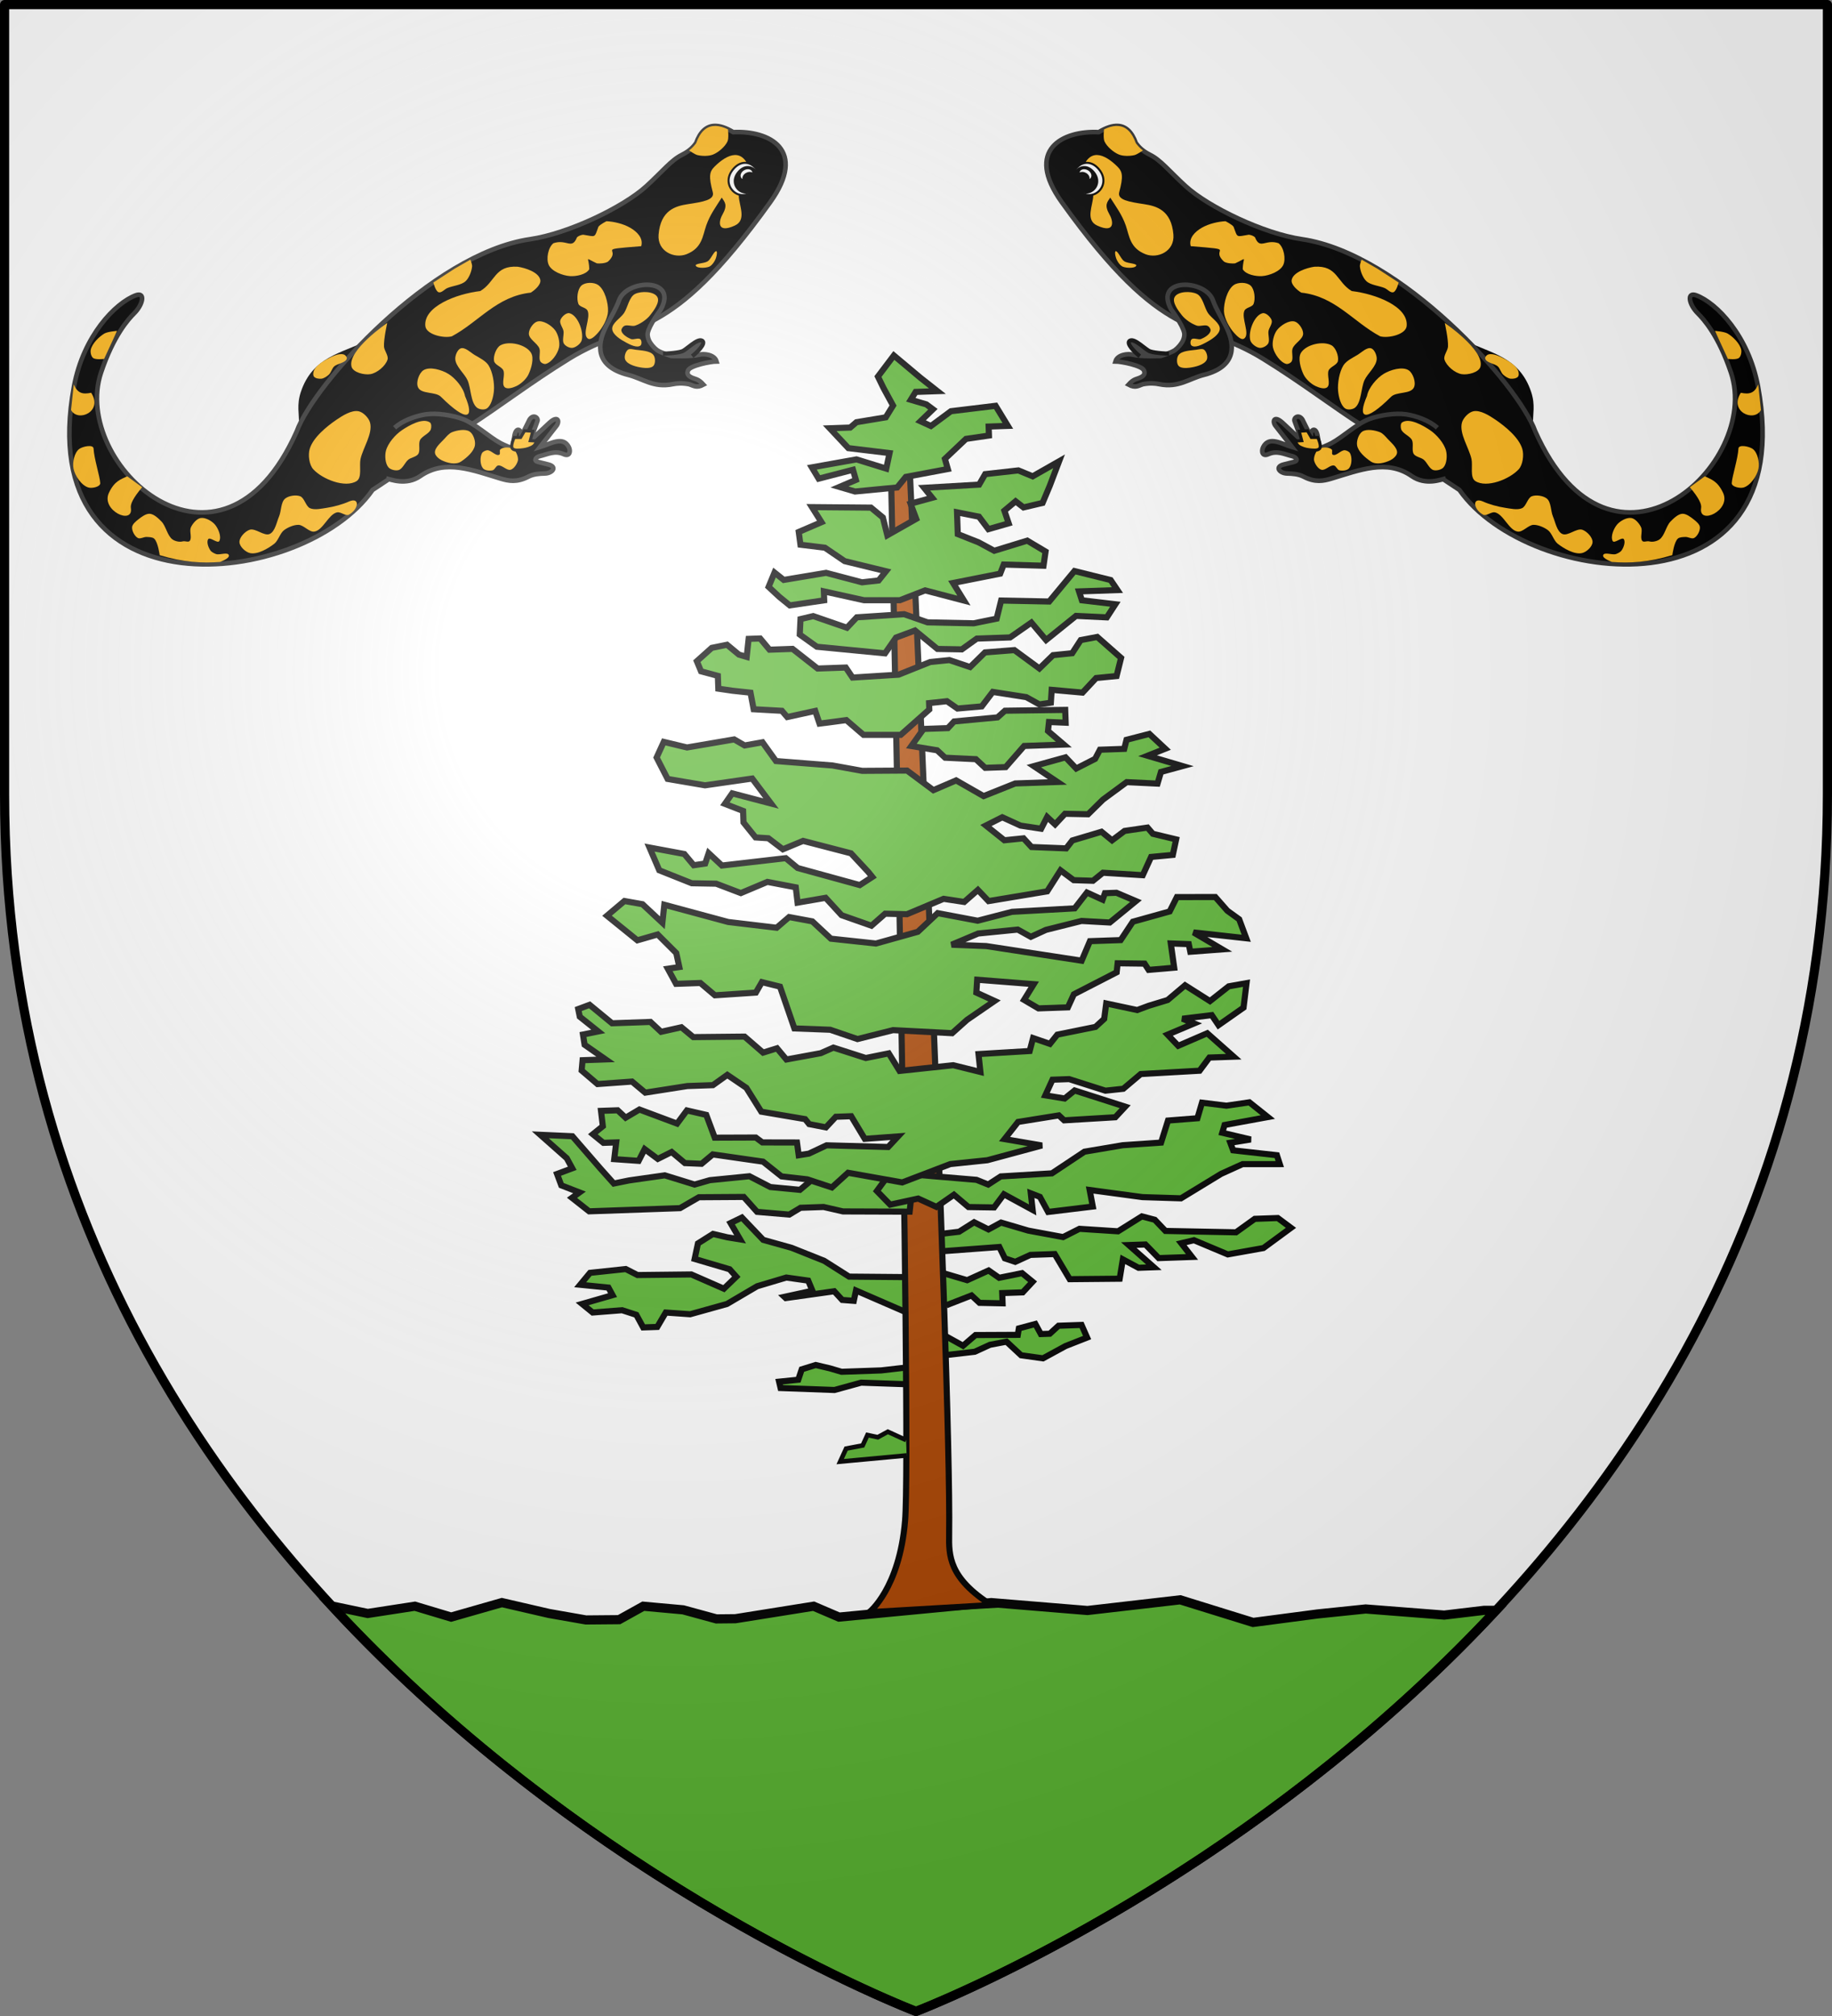 <?xml version="1.0" encoding="UTF-8" standalone="no"?>
<svg
   xmlns:dc="http://purl.org/dc/elements/1.1/"
   xmlns:cc="http://creativecommons.org/ns#"
   xmlns:rdf="http://www.w3.org/1999/02/22-rdf-syntax-ns#"
   xmlns:svg="http://www.w3.org/2000/svg"
   xmlns="http://www.w3.org/2000/svg"
   xmlns:xlink="http://www.w3.org/1999/xlink"
   xmlns:sodipodi="http://sodipodi.sourceforge.net/DTD/sodipodi-0.dtd"
   xmlns:inkscape="http://www.inkscape.org/namespaces/inkscape"
   height="660"
   width="600"
   version="1.0"
   id="svg2"
   sodipodi:version="0.32"
   inkscape:version="0.46"
   sodipodi:docname="Blason_ville_fr_Pinas-A_(65).svg"
   sodipodi:docbase="D:\Mes documents\Renaud-Notre Lapin"
   inkscape:export-filename="/Users/olivier/Desktop/Blason Rouge/Blason_Vide_3D.png"
   inkscape:export-xdpi="144"
   inkscape:export-ydpi="144"
   inkscape:output_extension="org.inkscape.output.svg.inkscape">
  <rect width="100%" height="100%" fill="#808080" stroke="none"/>
  <sodipodi:namedview
     inkscape:window-height="977"
     inkscape:window-width="1280"
     inkscape:pageshadow="2"
     inkscape:pageopacity="0.0"
     guidetolerance="10.0"
     gridtolerance="10.0"
     objecttolerance="10.0"
     borderopacity="1.0"
     bordercolor="#666666"
     pagecolor="#ffffff"
     id="base"
     showgrid="false"
     height="660px"
     inkscape:zoom="1.1863642"
     inkscape:cx="299.99972"
     inkscape:cy="329.99985"
     inkscape:window-x="-4"
     inkscape:window-y="-4"
     inkscape:current-layer="layer4"
     inkscape:object-nodes="true" />
  <desc
     id="desc4">Flag of Canton of Valais (Wallis)</desc>
  <defs
     id="defs6">
    <linearGradient
       id="linearGradient2893">
      <stop
         style="stop-color:white;stop-opacity:0.314;"
         offset="0"
         id="stop2895" />
      <stop
         id="stop2897"
         offset="0.19"
         style="stop-color:white;stop-opacity:0.251;" />
      <stop
         style="stop-color:#6b6b6b;stop-opacity:0.125;"
         offset="0.6"
         id="stop2901" />
      <stop
         style="stop-color:black;stop-opacity:0.125;"
         offset="1"
         id="stop2899" />
    </linearGradient>
    <radialGradient
       inkscape:collect="always"
       xlink:href="#linearGradient2893"
       id="radialGradient3163"
       gradientUnits="userSpaceOnUse"
       gradientTransform="matrix(1.353,0,0,1.349,-77.629,-85.747)"
       cx="221.445"
       cy="226.331"
       fx="221.445"
       fy="226.331"
       r="300" />
    <g
       id="f">
      <rect
         id="rect1964"
         style="fill:#28166f"
         y="-30"
         x="-50"
         height="60"
         width="100" />
      <g
         id="g1966"
         style="fill:#ffffff"
         transform="translate(0,-20)">
        <path
           id="path1968"
           d="M -1.212,27.818 C -1.212,22.175 -2.091,20.471 -4.542,13.98 C -5.709,10.888 -5.024,7.103 -2.858,3.601 C -2.082,2.346 -1.114,1.214 0,0 C 1.114,1.214 2.082,2.346 2.858,3.601 C 5.024,7.103 5.709,10.888 4.542,13.98 C 2.091,20.471 1.212,22.175 1.212,27.818 L -1.212,27.818 z" />
        <path
           id="rwi"
           d="M 2.922,27.672 C 2.922,21.721 5.239,17.829 8.501,16.66 C 9.949,16.141 11.808,16.387 13.519,18.107 C 15.638,20.236 16.255,26.1 10.036,27.228 C 10.694,26.272 10.655,24.147 9.322,23.441 C 8.331,22.916 7.209,23.188 6.646,23.564 C 5.822,24.116 4.917,25.67 4.967,27.672 L 2.922,27.672 z" />
        <path
           id="path1971"
           d="M 1.777,30.183 C 1.79,32.191 2.795,33.518 4.516,34.257 C 4.295,34.955 3.257,36.378 1.831,36.281 C 1.55,37.787 1.282,38.632 0,40 C -1.282,38.632 -1.55,37.787 -1.831,36.281 C -3.257,36.378 -4.295,34.955 -4.516,34.257 C -2.795,33.518 -1.79,32.191 -1.777,30.183 L 1.777,30.183 z" />
        <use
           xlink:href="#rwi"
           height="400"
           width="800"
           y="0"
           x="0"
           id="use1973"
           transform="scale(-1,1)" />
        <rect
           id="rect1975"
           y="27.331"
           x="-7.923"
           height="3.218"
           width="15.846" />
      </g>
    </g>
    <g
       id="s">
      <g
         id="c">
        <path
           id="t"
           d="M 0,0 L 0,1 L 0.5,1 L 0,0 z"
           transform="matrix(0.951,0.309,-0.309,0.951,0,-1)" />
        <use
           xlink:href="#t"
           transform="scale(-1,1)"
           id="use2144"
           x="0"
           y="0"
           width="810"
           height="540" />
      </g>
      <g
         id="a">
        <use
           xlink:href="#c"
           transform="matrix(0.309,0.951,-0.951,0.309,0,0)"
           id="use2147"
           x="0"
           y="0"
           width="810"
           height="540" />
        <use
           xlink:href="#c"
           transform="matrix(-0.809,0.588,-0.588,-0.809,0,0)"
           id="use2149"
           x="0"
           y="0"
           width="810"
           height="540" />
      </g>
      <use
         xlink:href="#a"
         transform="scale(-1,1)"
         id="use2151"
         x="0"
         y="0"
         width="810"
         height="540" />
    </g>
    <g
       id="s-4">
      <g
         id="c-6">
        <path
           transform="matrix(0.951,0.309,-0.309,0.951,0,-1)"
           d="M 0,0 L 0,1 L 0.5,1 L 0,0 z"
           id="t-0" />
        <use
           height="540"
           width="810"
           y="0"
           x="0"
           id="use2144-7"
           transform="scale(-1,1)"
           xlink:href="#t-0" />
      </g>
      <g
         id="a-1">
        <use
           height="540"
           width="810"
           y="0"
           x="0"
           id="use2147-7"
           transform="matrix(0.309,0.951,-0.951,0.309,0,0)"
           xlink:href="#c-6" />
        <use
           height="540"
           width="810"
           y="0"
           x="0"
           id="use2149-7"
           transform="matrix(-0.809,0.588,-0.588,-0.809,0,0)"
           xlink:href="#c-6" />
      </g>
      <use
         height="540"
         width="810"
         y="0"
         x="0"
         id="use2151-7"
         transform="scale(-1,1)"
         xlink:href="#a-1" />
    </g>
    <pattern
       id="pattern4124"
       patternTransform="translate(-328.318,-112.593)"
       height="199.71"
       width="178.168"
       patternUnits="userSpaceOnUse">
      <g
         id="g4119"
         transform="matrix(0.806,0,0,0.77,264.813,86.782)">
        <path
           inkscape:tile-y0="-111.58328"
           inkscape:tile-x0="-325.61408"
           inkscape:tile-h="127.72503"
           inkscape:tile-w="108.61065"
           inkscape:tile-cy="-47.720769"
           inkscape:tile-cx="-271.30875"
           d="M -267.374,-6.853 L -272.223,16.977 L -277.071,-6.853 L -277.071,-26.381 L -277.071,-51.594 L -302.284,-51.594 L -302.284,-37.048 L -311.982,-37.048 L -311.982,-51.594 L -326.528,-51.594 L -326.528,-61.291 L -311.982,-61.291 L -311.982,-75.837 L -302.284,-75.837 L -302.284,-61.291 L -277.071,-61.291 L -277.071,-86.504 L -291.617,-86.504 L -291.617,-96.202 L -277.071,-96.202 L -277.071,-110.748 L -267.374,-110.748 L -267.374,-96.202 L -252.828,-96.202 L -252.828,-86.504 L -267.374,-86.504 L -267.374,-61.291 L -242.161,-61.291 L -242.161,-75.837 L -232.463,-75.837 L -232.463,-61.291 L -217.917,-61.291 L -217.917,-51.594 L -232.463,-51.594 L -232.463,-37.048 L -242.161,-37.048 L -242.161,-51.594 L -267.374,-51.594 L -267.374,-26.381 L -267.374,-6.853 z"
           id="path4262"
           sodipodi:nodetypes="cccccccccccccccccccccccccccccccccccccccc"
           style="fill:#fcef3c;fill-opacity:1;stroke:#000000;stroke-width:3.807;stroke-miterlimit:4;stroke-dasharray:none;stroke-opacity:1;display:inline" />
        <use
           id="use2607"
           xlink:href="#path4262"
           inkscape:tiled-clone-of="#path4262"
           y="0"
           x="0"
           width="601.465"
           height="658.974" />
        <use
           id="use2613"
           transform="translate(108.611,127.725)"
           xlink:href="#path4262"
           inkscape:tiled-clone-of="#path4262"
           y="0"
           x="0"
           width="601.465"
           height="658.974" />
      </g>
    </pattern>
    <g
       id="s-9">
      <g
         id="c-3">
        <path
           id="t-4"
           d="M 0,0 L 0,1 L 0.5,1 L 0,0 z"
           transform="matrix(0.951,0.309,-0.309,0.951,0,-1)" />
        <use
           xlink:href="#t-4"
           transform="scale(-1,1)"
           id="use2144-4"
           x="0"
           y="0"
           width="810"
           height="540" />
      </g>
      <g
         id="a-6">
        <use
           xlink:href="#c-3"
           transform="matrix(0.309,0.951,-0.951,0.309,0,0)"
           id="use2147-0"
           x="0"
           y="0"
           width="810"
           height="540" />
        <use
           xlink:href="#c-3"
           transform="matrix(-0.809,0.588,-0.588,-0.809,0,0)"
           id="use2149-6"
           x="0"
           y="0"
           width="810"
           height="540" />
      </g>
      <use
         xlink:href="#a-6"
         transform="scale(-1,1)"
         id="use2151-6"
         x="0"
         y="0"
         width="810"
         height="540" />
    </g>
    <g
       id="f-0">
      <rect
         width="100"
         height="60"
         x="-50"
         y="-30"
         style="fill:#28166f"
         id="rect1964-9" />
      <g
         transform="translate(0,-20)"
         style="fill:#ffffff"
         id="g1966-0">
        <path
           d="M -1.212,27.818 C -1.212,22.175 -2.091,20.471 -4.542,13.98 C -5.709,10.888 -5.024,7.103 -2.858,3.601 C -2.082,2.346 -1.114,1.214 0,0 C 1.114,1.214 2.082,2.346 2.858,3.601 C 5.024,7.103 5.709,10.888 4.542,13.98 C 2.091,20.471 1.212,22.175 1.212,27.818 L -1.212,27.818 z"
           id="path1968-0" />
        <path
           d="M 2.922,27.672 C 2.922,21.721 5.239,17.829 8.501,16.66 C 9.949,16.141 11.808,16.387 13.519,18.107 C 15.638,20.236 16.255,26.1 10.036,27.228 C 10.694,26.272 10.655,24.147 9.322,23.441 C 8.331,22.916 7.209,23.188 6.646,23.564 C 5.822,24.116 4.917,25.67 4.967,27.672 L 2.922,27.672 z"
           id="rwi-6" />
        <path
           d="M 1.777,30.183 C 1.79,32.191 2.795,33.518 4.516,34.257 C 4.295,34.955 3.257,36.378 1.831,36.281 C 1.55,37.787 1.282,38.632 0,40 C -1.282,38.632 -1.55,37.787 -1.831,36.281 C -3.257,36.378 -4.295,34.955 -4.516,34.257 C -2.795,33.518 -1.79,32.191 -1.777,30.183 L 1.777,30.183 z"
           id="path1971-1" />
        <use
           transform="scale(-1,1)"
           id="use1973-3"
           x="0"
           y="0"
           width="800"
           height="400"
           xlink:href="#rwi-6" />
        <rect
           width="15.846"
           height="3.218"
           x="-7.923"
           y="27.331"
           id="rect1975-8" />
      </g>
    </g>
    <g
       id="s-4-8">
      <g
         id="c-6-6">
        <path
           id="t-0-0"
           d="M 0,0 L 0,1 L 0.5,1 L 0,0 z"
           transform="matrix(0.951,0.309,-0.309,0.951,0,-1)" />
        <use
           xlink:href="#t-0-0"
           transform="scale(-1,1)"
           id="use2144-7-2"
           x="0"
           y="0"
           width="810"
           height="540" />
      </g>
      <g
         id="a-1-4">
        <use
           xlink:href="#c-6-6"
           transform="matrix(0.309,0.951,-0.951,0.309,0,0)"
           id="use2147-7-8"
           x="0"
           y="0"
           width="810"
           height="540" />
        <use
           xlink:href="#c-6-6"
           transform="matrix(-0.809,0.588,-0.588,-0.809,0,0)"
           id="use2149-7-6"
           x="0"
           y="0"
           width="810"
           height="540" />
      </g>
      <use
         xlink:href="#a-1-4"
         transform="scale(-1,1)"
         id="use2151-7-5"
         x="0"
         y="0"
         width="810"
         height="540" />
    </g>
  </defs>
  <g
     inkscape:groupmode="layer"
     id="layer3"
     inkscape:label="Fond écu"
     style="display:inline"
     transform="translate(0,1.0141142e-6)">
    <g
       id="g3714"
       transform="translate(212.95,-619.159)" />
    <g
       id="layer9"
       inkscape:label="Fond d'écu"
       transform="translate(212.95,-619.159)">
      <g
         transform="matrix(2,0,0,2,-732.892,-1853.188)"
         inkscape:label="Meubles"
         id="g2807" />
      <g
         transform="matrix(2,0,0,2,1696.976,-413.55)"
         inkscape:label="Meubles"
         id="g4626" />
      <g
         id="g5271"
         inkscape:label="Meubles"
         transform="matrix(2,0,0,2,-732.892,-453.188)" />
      <g
         id="g5273"
         inkscape:label="Reflet final"
         transform="matrix(2,0,0,2,-732.892,-453.188)" />
      <g
         id="g5275"
         inkscape:label="Contour final"
         transform="matrix(2,0,0,2,-732.892,-453.188)" />
    </g>
    <g
       id="layer6"
       inkscape:label="Reflet final"
       transform="translate(212.95,-619.159)" />
    <g
       id="layer5"
       inkscape:label="Contour final"
       transform="translate(212.95,-619.159)" />
    <path
       sodipodi:nodetypes="csccsc"
       d="M 300,658.5 C 300,658.5 598.5,545.145 598.5,260 L 598.5,1.5 L 1.5,1.5 L 1.5,260 C 1.5,545.145 300,658.5 300,658.5 z"
       style="fill:#ffffff;fill-opacity:1;fill-rule:evenodd;stroke:none;stroke-width:3;stroke-linecap:round;stroke-linejoin:round;stroke-opacity:1"
       id="path3249" />
    <g
       transform="translate(212.95,-1319.159)"
       id="g3403" />
    <g
       transform="translate(212.95,-1319.159)"
       inkscape:label="Fond d'écu"
       id="g3405">
      <g
         id="g3407"
         inkscape:label="Meubles"
         transform="matrix(2,0,0,2,-732.892,-1853.188)" />
      <g
         id="g3409"
         inkscape:label="Meubles"
         transform="matrix(2,0,0,2,1696.976,-413.55)" />
      <g
         transform="matrix(2,0,0,2,-732.892,-453.188)"
         inkscape:label="Meubles"
         id="g3411" />
      <g
         transform="matrix(2,0,0,2,-732.892,-453.188)"
         inkscape:label="Reflet final"
         id="g3413" />
      <g
         transform="matrix(2,0,0,2,-732.892,-453.188)"
         inkscape:label="Contour final"
         id="g3415" />
    </g>
    <g
       transform="translate(212.95,-1319.159)"
       inkscape:label="Reflet final"
       id="g3417" />
    <g
       transform="translate(212.95,-1319.159)"
       inkscape:label="Contour final"
       id="g3419" />
    <g
       id="g3445"
       inkscape:label="Meubles"
       transform="translate(0,-700)">
      <g
         transform="translate(-247.382,200.898)"
         id="g3447" />
      <g
         transform="translate(-247.382,200.898)"
         inkscape:label="Fond d'écu"
         id="g3449">
        <g
           id="g3451"
           inkscape:label="Meubles"
           transform="matrix(2,0,0,2,-732.892,-1853.188)" />
        <g
           id="g3453"
           inkscape:label="Meubles"
           transform="matrix(2,0,0,2,1696.976,-413.55)" />
        <g
           transform="matrix(2,0,0,2,-732.892,-453.188)"
           inkscape:label="Meubles"
           id="g3455" />
        <g
           transform="matrix(2,0,0,2,-732.892,-453.188)"
           inkscape:label="Reflet final"
           id="g3457" />
        <g
           transform="matrix(2,0,0,2,-732.892,-453.188)"
           inkscape:label="Contour final"
           id="g3459" />
      </g>
      <g
         transform="translate(-247.382,200.898)"
         inkscape:label="Reflet final"
         id="g3461" />
      <g
         transform="translate(-247.382,200.898)"
         inkscape:label="Contour final"
         id="g3463" />
      <g
         transform="translate(890.629,188.607)"
         inkscape:label="Meubles"
         id="g3465" />
      <g
         transform="translate(2105.563,908.426)"
         inkscape:label="Meubles"
         id="g3467" />
      <g
         id="g3469"
         inkscape:label="Meubles"
         transform="translate(1520.792,892.423)" />
      <g
         id="g3471"
         inkscape:label="Calque 1"
         transform="translate(895.317,580.155)" />
      <g
         transform="translate(590.318,631.997)"
         id="g3473"
         inkscape:label="Calque 1">
        <g
           transform="matrix(0.501,0,0,0.501,19.979,-42.364)"
           inkscape:label="Calque 1"
           id="g3475" />
      </g>
    </g>
    <path
       style="opacity:1;fill:#5ab532;fill-opacity:1;stroke:#000000;stroke-width:3;stroke-linecap:butt;stroke-linejoin:miter;stroke-miterlimit:4;stroke-dasharray:none;stroke-opacity:1"
       d="M 386.531,523.75 L 356.156,527.25 L 324.656,524.656 L 274.781,529.406 L 266.469,525.844 L 240.844,529.938 L 234.625,530 L 223.75,527.031 L 210.688,525.844 L 202.75,530.25 L 191.906,530.344 L 179.812,528.219 L 164.375,524.656 L 147.75,529.406 L 135.875,525.844 L 120.438,528.219 L 108.656,525.75 C 194.263,618.356 300,658.5 300,658.5 C 300,658.5 404.634,618.769 490,527.188 L 486.125,527.188 L 473,528.75 L 447.281,526.75 L 431.531,528.375 L 410.406,531.156 L 386.531,523.75 z"
       transform="translate(0,-1.0141142e-6)"
       id="path8050" />
  </g>
  <g
     inkscape:groupmode="layer"
     id="layer4"
     inkscape:label="Meubles"
     transform="translate(0,1.0141142e-6)">
    <g
       transform="translate(-247.382,200.898)"
       id="g3714-4" />
    <g
       transform="translate(-247.382,200.898)"
       inkscape:label="Fond d'écu"
       id="layer9-9">
      <g
         id="g2807-6"
         inkscape:label="Meubles"
         transform="matrix(2,0,0,2,-732.892,-1853.188)" />
      <g
         id="g4626-3"
         inkscape:label="Meubles"
         transform="matrix(2,0,0,2,1696.976,-413.55)" />
      <g
         transform="matrix(2,0,0,2,-732.892,-453.188)"
         inkscape:label="Meubles"
         id="g5271-7" />
      <g
         transform="matrix(2,0,0,2,-732.892,-453.188)"
         inkscape:label="Reflet final"
         id="g5273-8" />
      <g
         transform="matrix(2,0,0,2,-732.892,-453.188)"
         inkscape:label="Contour final"
         id="g5275-8" />
    </g>
    <g
       transform="translate(-247.382,200.898)"
       inkscape:label="Reflet final"
       id="layer6-2" />
    <g
       transform="translate(-247.382,200.898)"
       inkscape:label="Contour final"
       id="layer5-9" />
    <g
       transform="translate(890.629,188.607)"
       inkscape:label="Meubles"
       id="g26149" />
    <g
       transform="translate(2105.563,908.426)"
       inkscape:label="Meubles"
       id="g26153" />
    <g
       id="g26155"
       inkscape:label="Meubles"
       transform="translate(1520.792,892.423)" />
    <g
       id="g4945"
       inkscape:label="Calque 1"
       transform="translate(895.317,580.155)" />
    <g
       transform="translate(590.318,631.997)"
       id="layer1-9"
       inkscape:label="Calque 1">
      <g
         transform="matrix(0.501,0,0,0.501,19.979,-42.364)"
         inkscape:label="Calque 1"
         id="g5327" />
    </g>
    <g
       style="display:inline"
       id="g8029"
       transform="matrix(0.999,-3.4899497e-2,3.4899497e-2,0.999,-12.837,10.649)">
      <path
         sodipodi:nodetypes="ccccccccccccccccccccccccccccccccccccccccccc"
         transform="translate(0,-1.0141142e-6)"
         id="path8003"
         d="M 295.947,418.205 L 276.637,417.366 L 268.661,411.909 L 258.166,407.291 L 248.931,404.353 L 242.215,396.797 L 238.437,398.476 L 241.375,403.933 L 237.177,403.093 L 232.56,401.834 L 227.522,404.772 L 226.263,409.81 L 237.597,413.588 L 239.696,416.107 L 235.498,419.885 L 225.004,414.847 L 207.373,414.427 L 203.595,412.328 L 191.841,413.168 L 188.482,416.946 L 197.718,418.205 L 198.977,420.724 L 188.902,423.243 L 192.261,426.181 L 201.916,425.762 L 206.533,427.441 L 208.632,431.638 L 213.25,431.638 L 216.188,427.021 L 224.164,427.86 L 236.338,424.922 L 246.412,419.465 L 256.067,416.946 L 263.204,418.205 L 264.463,421.564 L 255.228,423.243 L 255.648,423.663 L 271.599,421.983 L 274.118,424.922 L 277.896,425.342 L 278.736,421.983 L 296.367,430.379 L 295.947,418.205 z"
         style="opacity:1;fill:#5ab532;fill-opacity:1;stroke:#000000;stroke-width:2;stroke-linecap:butt;stroke-linejoin:miter;stroke-miterlimit:4;stroke-dasharray:none;stroke-opacity:1" />
      <path
         id="path7999"
         d="M 297.428,453.467 L 279.377,452.208 L 270.562,454.307 L 252.931,453.047 L 252.511,450.948 L 258.808,450.529 L 260.067,447.17 L 264.685,445.911 L 269.303,447.17 L 273.081,448.43 L 286.094,448.43 L 296.589,447.59"
         style="opacity:1;fill:#5ab532;fill-opacity:1;stroke:#000000;stroke-width:2;stroke-linecap:butt;stroke-linejoin:miter;stroke-miterlimit:4;stroke-dasharray:none;stroke-opacity:1" />
      <path
         transform="translate(0,-1.0141142e-6)"
         id="path7997"
         d="M 306.441,444.232 L 316.936,443.392 L 321.973,441.293 L 327.431,440.454 L 332.048,445.072 L 339.184,446.331 L 346.741,442.553 L 353.877,440.034 L 352.198,435.836 L 344.642,435.836 L 341.703,438.355 L 338.765,438.355 L 337.086,434.997 L 331.628,436.256 L 331.209,438.355 L 317.356,437.935 L 313.158,441.293 L 306.861,437.515"
         style="opacity:1;fill:#5ab532;fill-opacity:1;stroke:#000000;stroke-width:2;stroke-linecap:butt;stroke-linejoin:miter;stroke-miterlimit:4;stroke-dasharray:none;stroke-opacity:1" />
      <path
         transform="translate(0,-1.0141142e-6)"
         id="path8001"
         d="M 308.121,427.86 L 316.516,424.922 L 319.035,427.441 L 326.591,427.86 L 326.591,424.502 L 333.308,424.502 L 336.666,421.144 L 333.308,418.205 L 325.751,419.465 L 322.393,416.946 L 315.257,419.885 L 307.701,417.366"
         style="opacity:1;fill:#5ab532;fill-opacity:1;stroke:#000000;stroke-width:2;stroke-linecap:butt;stroke-linejoin:miter;stroke-miterlimit:4;stroke-dasharray:none;stroke-opacity:1" />
      <path
         transform="translate(0,-1.0141142e-6)"
         id="path8005"
         d="M 308.121,404.353 L 313.158,403.933 L 318.195,400.994 L 322.813,403.513 L 327.011,401.414 L 335.826,404.353 L 347.16,406.871 L 352.618,404.353 L 365.211,405.612 L 373.187,400.994 L 377.385,402.254 L 380.743,406.032 L 403.831,407.291 L 410.128,403.093 L 417.684,403.093 L 421.882,406.452 L 412.646,412.748 L 400.893,414.427 L 389.978,409.39 L 385.78,410.23 L 389.139,414.847 L 378.224,414.847 L 374.026,410.23 L 368.569,410.23 L 376.545,417.786 L 371.508,417.786 L 366.47,414.847 L 365.211,421.144 L 348.839,420.724 L 344.222,412.328 L 336.246,412.328 L 331.209,414.427 L 327.85,413.168 L 326.171,409.39 L 304.762,410.23"
         style="opacity:1;fill:#5ab532;fill-opacity:1;stroke:#000000;stroke-width:2;stroke-linecap:butt;stroke-linejoin:miter;stroke-miterlimit:4;stroke-dasharray:none;stroke-opacity:1" />
      <path
         sodipodi:nodetypes="csccscc"
         transform="translate(0,-1.0141142e-6)"
         id="path7223"
         d="M 279.41,527.431 C 279.41,527.431 289.521,520.101 292.169,497.964 C 295.266,472.071 299.725,141.988 299.725,141.988 L 305.602,141.988 C 305.602,141.988 309.077,450.181 306.441,503.002 C 306.106,509.725 305.822,517.144 319.491,526.486 L 279.41,527.431 z"
         style="opacity:1;fill:#aa4400;fill-opacity:1;stroke:#000000;stroke-width:2;stroke-linecap:butt;stroke-linejoin:miter;stroke-miterlimit:4;stroke-dasharray:none;stroke-opacity:1" />
      <path
         transform="translate(0,-1.0141142e-6)"
         id="path7225"
         d="M 293.428,476.555 L 271.599,477.815 L 273.698,473.617 L 279.156,472.777 L 280.835,469.419 L 284.193,470.259 L 287.551,468.579 L 293.428,471.518"
         style="opacity:1;fill:#5ab532;fill-opacity:1;stroke:#000000;stroke-width:1.5;stroke-linecap:butt;stroke-linejoin:miter;stroke-miterlimit:4;stroke-dasharray:none;stroke-opacity:1" />
      <path
         transform="translate(0,-1.0141142e-6)"
         id="path8011"
         d="M 177.148,367.412 L 185.544,375.388 L 187.223,378.746 L 182.186,380.425 L 183.445,384.203 L 189.322,386.722 L 186.803,388.401 L 192.261,393.018 L 222.065,393.018 L 228.362,389.66 L 243.054,390.08 L 247.252,395.117 L 257.747,396.377 L 261.525,394.278 L 269.081,394.278 L 275.377,395.957 L 297.206,396.797 L 298.885,385.043 L 269.081,382.524 L 261.525,388.401 L 251.87,387.142 L 245.153,383.363 L 232.14,384.203 L 227.102,385.462 L 217.447,382.104 L 205.694,383.363 L 200.656,384.203 L 196.458,379.166 L 187.643,368.251 L 177.148,367.412 z"
         style="opacity:1;fill:#5ab532;fill-opacity:1;stroke:#000000;stroke-width:2;stroke-linecap:butt;stroke-linejoin:miter;stroke-miterlimit:4;stroke-dasharray:none;stroke-opacity:1" />
      <path
         transform="translate(0,-1.0141142e-6)"
         id="path8007"
         d="M 291.329,383.783 L 286.712,389.66 L 290.909,394.278 L 300.145,392.599 L 306.022,395.537 L 311.899,391.759 L 316.516,395.957 L 324.912,396.377 L 328.27,392.179 L 337.505,397.636 L 337.086,392.179 L 340.024,393.438 L 342.543,398.476 L 357.235,397.216 L 356.396,391.759 L 373.607,394.698 L 386.2,395.537 L 399.633,387.981 L 406.769,385.043 L 418.943,385.462 L 418.104,382.524 L 403.831,380.425 L 402.991,377.906 L 409.708,377.067 L 400.473,374.548 L 401.312,372.029 L 415.585,369.93 L 409.708,364.893 L 402.152,365.733 L 394.176,364.473 L 392.497,369.511 L 382.842,369.93 L 380.323,377.067 L 367.73,377.487 L 355.136,379.166 L 344.222,385.882 L 327.431,386.302 L 323.233,388.821 L 319.455,387.142 L 291.329,383.783 z"
         style="opacity:1;fill:#5ab532;fill-opacity:1;stroke:#000000;stroke-width:2;stroke-linecap:butt;stroke-linejoin:miter;stroke-miterlimit:4;stroke-dasharray:none;stroke-opacity:1" />
      <path
         transform="translate(0,-1.0141142e-6)"
         id="path8009"
         d="M 341.283,376.647 L 329.11,374.128 L 333.727,368.671 L 347.16,366.992 L 348.839,368.671 L 365.631,368.251 L 368.989,364.893 L 352.618,359.016 L 349.259,361.535 L 342.963,360.275 L 345.481,355.238 L 350.938,355.238 L 362.692,359.436 L 368.569,359.016 L 374.446,354.398 L 393.756,353.979 L 397.114,349.781 L 405.09,349.781 L 396.695,341.805 L 387.04,345.583 L 383.681,341.805 L 392.497,338.447 L 388.719,336.768 L 398.374,335.928 L 400.473,339.286 L 408.868,333.829 L 410.128,325.853 L 404.251,326.693 L 397.954,331.31 L 389.978,325.853 L 384.101,330.471 L 377.804,332.15 L 374.026,333.409 L 363.952,330.891 L 363.112,335.928 L 360.174,338.447 L 347.58,340.546 L 345.061,343.484 L 339.604,341.385 L 338.345,345.583 L 321.554,346.003 L 321.973,351.88 L 313.158,349.361 L 295.527,350.62 L 292.169,344.743 L 284.613,346.003 L 274.118,342.225 L 269.92,343.904 L 258.586,345.583 L 255.648,341.805 L 251.03,343.064 L 245.153,337.607 L 228.362,337.187 L 224.584,333.829 L 217.867,335.088 L 214.509,331.73 L 201.916,331.73 L 194.779,325.433 L 191.001,326.693 L 191.421,329.212 L 197.298,334.249 L 192.261,335.088 L 192.68,338.447 L 199.397,343.484 L 191.841,343.484 L 191.421,346.842 L 196.458,351.46 L 207.792,351.04 L 211.99,354.818 L 225.843,353.139 L 234.239,353.139 L 239.062,349.938 L 245.153,354.398 L 249.771,362.374 L 264.043,365.313 L 265.303,366.992 L 270.76,368.251 L 274.118,364.893 L 279.156,364.893 L 283.353,372.449 L 294.268,372.029 L 290.909,375.388 L 270.76,374.128 L 264.883,376.647 L 261.525,377.067 L 261.105,372.869 L 249.771,372.449 L 247.672,370.77 L 234.239,370.35 L 231.72,362.794 L 225.423,361.115 L 222.065,365.313 L 209.891,360.275 L 205.274,362.794 L 202.755,360.275 L 197.298,360.275 L 197.718,365.313 L 194.359,367.832 L 197.718,370.77 L 201.916,370.77 L 201.076,376.227 L 209.052,377.067 L 211.151,373.289 L 215.349,376.647 L 219.966,374.548 L 224.164,378.326 L 229.621,378.746 L 233.399,375.807 L 249.771,378.746 L 255.648,383.783 L 264.043,385.043 L 272.019,387.981 L 277.476,383.363 L 295.107,387.142 L 311.059,381.684 L 323.233,380.845 L 341.283,376.647 z"
         style="opacity:1;fill:#5ab532;fill-opacity:1;stroke:#000000;stroke-width:2;stroke-linecap:butt;stroke-linejoin:miter;stroke-miterlimit:4;stroke-dasharray:none;stroke-opacity:1" />
      <path
         transform="translate(0,-1.0141142e-6)"
         id="path8013"
         d="M 293.848,337.187 L 313.158,338.866 L 318.195,334.669 L 327.431,328.792 L 321.554,325.853 L 321.973,321.655 L 340.444,323.754 L 337.086,328.792 L 341.703,331.73 L 351.358,331.73 L 353.457,327.532 L 367.73,320.816 L 368.149,317.877 L 376.965,318.297 L 378.224,320.396 L 386.62,319.976 L 385.78,312 L 391.657,312.42 L 392.077,314.939 L 402.572,314.519 L 393.336,308.642 L 410.548,311.161 L 408.449,304.864 L 404.671,301.926 L 400.893,297.308 L 388.299,296.888 L 385.78,301.506 L 373.607,304.444 L 369.409,310.321 L 359.334,310.321 L 356.396,316.618 L 325.332,310.741 L 313.998,309.901 L 322.813,306.543 L 335.826,305.704 L 340.024,308.222 L 345.061,306.123 L 356.815,303.605 L 366.051,304.444 L 374.866,297.728 L 368.569,294.789 L 364.791,294.789 L 363.952,296.888 L 358.914,294.37 L 354.716,299.407 L 334.147,299.827 L 322.813,302.345 L 309.8,299.407 L 303.083,305.284 L 289.23,308.642 L 274.538,306.543 L 268.661,300.666 L 261.105,298.987 L 256.907,302.345 L 241.094,299.906 L 220.386,293.53 L 219.546,299.407 L 213.25,293.11 L 207.373,291.851 L 201.496,296.468 L 211.151,304.864 L 217.867,303.185 L 223.744,309.482 L 224.584,314.099 L 220.806,314.519 L 223.324,319.556 L 231.3,319.556 L 235.918,323.754 L 249.351,323.335 L 251.45,319.976 L 257.327,321.655 L 261.562,335.5 L 273.279,336.348 L 282.094,339.706 L 293.848,337.187 z"
         style="opacity:1;fill:#5ab532;fill-opacity:1;stroke:#000000;stroke-width:2;stroke-linecap:butt;stroke-linejoin:miter;stroke-miterlimit:4;stroke-dasharray:none;stroke-opacity:1" />
      <path
         transform="translate(0,-1.0141142e-6)"
         id="path8015"
         d="M 216.188,274.64 L 227.522,277.158 L 230.461,280.936 L 234.239,280.517 L 235.498,277.158 L 239.696,281.356 L 260.685,279.677 L 264.463,283.035 L 284.613,289.332 L 288.811,286.813 L 287.551,285.134 L 282.094,278.838 L 266.562,274.22 L 259.846,276.739 L 255.228,272.961 L 251.03,272.541 L 247.252,267.503 L 247.252,263.725 L 241.375,261.207 L 243.894,257.848 L 256.487,261.626 L 250.61,253.231 L 235.078,254.91 L 222.905,252.391 L 219.546,245.255 L 222.065,240.218 L 229.621,242.316 L 245.153,240.218 L 248.511,242.316 L 254.388,241.477 L 258.586,247.774 L 277.057,249.873 L 286.712,251.971 L 301.404,252.391 L 309.8,259.108 L 317.356,256.169 L 326.171,261.626 L 336.666,257.848 L 350.519,257.848 L 342.963,252.391 L 353.457,249.873 L 356.815,253.651 L 363.112,250.712 L 364.791,247.774 L 372.767,247.774 L 373.607,244.835 L 381.163,243.156 L 386.2,248.193 L 380.323,250.292 L 391.657,254.07 L 384.521,255.75 L 383.262,259.528 L 373.187,258.688 L 365.211,264.145 L 360.174,268.763 L 352.618,268.343 L 349.259,271.701 L 346.741,269.183 L 344.642,272.961 L 337.925,271.701 L 332.048,268.763 L 326.591,271.281 L 332.468,276.319 L 338.765,275.899 L 341.283,278.838 L 352.618,279.677 L 354.716,277.158 L 364.371,274.64 L 367.73,277.578 L 371.928,274.64 L 379.484,273.8 L 381.163,275.899 L 388.719,277.998 L 387.459,283.035 L 380.323,283.455 L 377.385,289.332 L 364.371,288.073 L 361.013,290.591 L 354.716,290.172 L 350.519,286.813 L 345.901,293.53 L 326.591,296.049 L 323.233,292.271 L 318.615,296.049 L 311.899,294.789 L 299.725,299.407 L 292.589,298.987 L 287.971,302.765 L 278.316,298.987 L 273.279,293.11 L 264.043,294.37 L 263.624,289.332 L 254.388,287.233 L 245.573,290.591 L 237.597,287.233 L 229.621,286.813 L 219.127,282.196 L 216.188,274.64 z"
         style="opacity:1;fill:#5ab532;fill-opacity:1;stroke:#000000;stroke-width:2;stroke-linecap:butt;stroke-linejoin:miter;stroke-miterlimit:4;stroke-dasharray:none;stroke-opacity:1" />
      <path
         transform="translate(0,-1.0141142e-6)"
         id="path8019"
         d="M 354.716,152.903 L 345.901,157.52 L 341.283,155.421 L 330.369,156.261 L 328.27,159.619 L 310.219,160.039 L 312.738,163.397 L 305.602,165.076 L 307.281,170.114 L 297.626,175.151 L 296.367,169.274 L 292.589,165.916 L 273.279,165.076 L 276.217,170.114 L 268.661,173.052 L 269.081,177.25 L 277.057,178.509 L 283.353,183.127 L 296.786,186.905 L 294.268,189.844 L 288.811,190.263 L 277.156,186.75 L 263.204,188.584 L 260.265,186.066 L 258.166,190.683 L 261.525,194.041 L 264.883,196.98 L 276.217,195.721 L 276.217,192.782 L 289.23,196.14 L 300.984,196.56 L 309.38,193.622 L 321.973,197.4 L 318.615,191.523 L 334.147,189.004 L 335.406,186.066 L 348.42,186.905 L 349.259,182.288 L 343.382,178.509 L 332.468,181.448 L 327.431,178.509 L 320.714,175.571 L 320.714,168.435 L 327.85,170.114 L 330.789,174.312 L 337.505,172.633 L 336.246,168.435 L 340.024,165.496 L 342.543,167.595 L 348.839,166.336 L 351.358,160.879 L 354.716,152.903 z"
         style="opacity:1;fill:#5ab532;fill-opacity:1;stroke:#000000;stroke-width:2;stroke-linecap:butt;stroke-linejoin:miter;stroke-miterlimit:4;stroke-dasharray:none;stroke-opacity:1" />
      <path
         transform="translate(0,-1.0141142e-6)"
         id="path8017"
         d="M 301.824,116.382 L 296.367,123.098 L 298.046,126.876 L 300.984,132.753 L 298.466,136.531 L 288.811,137.791 L 286.712,139.47 L 279.995,139.47 L 282.934,142.828 L 285.872,146.186 L 299.305,148.285 L 298.046,153.323 L 288.391,149.964 L 273.698,152.063 L 275.797,155.841 L 287.131,153.323 L 287.971,156.681 L 282.514,158.78 L 287.551,160.459 L 301.404,159.619 L 304.342,156.261 L 318.195,154.162 L 317.356,150.804 L 324.492,144.507 L 332.048,143.668 L 332.048,140.729 L 338.345,140.729 L 334.567,134.013 L 319.874,135.272 L 313.158,139.889 L 309.8,138.21 L 313.998,134.432 L 311.899,132.753 L 306.861,131.074 L 308.54,128.555 L 315.677,128.555 L 310.219,123.938 L 301.824,116.382 z"
         style="opacity:1;fill:#5ab532;fill-opacity:1;stroke:#000000;stroke-width:2;stroke-linecap:butt;stroke-linejoin:miter;stroke-miterlimit:4;stroke-dasharray:none;stroke-opacity:1" />
      <path
         transform="translate(0,-1.0141142e-6)"
         id="path8021"
         d="M 273.279,210.833 L 267.821,206.635 L 268.241,201.598 L 272.439,200.758 L 283.353,204.956 L 286.688,201.656 L 302.244,201.178 L 309.8,204.116 L 324.912,204.956 L 332.468,203.696 L 334.147,197.819 L 349.875,198.688 L 358.494,189.004 L 370.248,192.362 L 372.347,195.721 L 359.754,195.721 L 360.593,198.659 L 371.508,200.338 L 368.569,204.536 L 358.494,203.696 L 348.42,211.253 L 343.802,205.376 L 336.666,209.993 L 325.751,209.993 L 320.714,213.351 L 312.738,212.932 L 305.602,206.635 L 299.305,208.734 L 295.527,213.771 L 273.279,210.833 z"
         style="opacity:1;fill:#5ab532;fill-opacity:1;stroke:#000000;stroke-width:2;stroke-linecap:butt;stroke-linejoin:miter;stroke-miterlimit:4;stroke-dasharray:none;stroke-opacity:1" />
      <path
         transform="translate(0,-1.0141142e-6)"
         id="path8023"
         d="M 299.725,220.908 L 284.613,221.327 L 282.514,217.969 L 273.279,217.969 L 265.303,211.253 L 257.747,211.253 L 254.808,207.475 L 251.03,207.475 L 250.191,213.351 L 247.672,212.512 L 243.894,209.154 L 238.856,209.993 L 233.819,214.191 L 235.078,217.549 L 240.536,219.228 L 240.536,223.426 L 245.153,224.266 L 251.03,225.105 L 251.87,230.563 L 261.105,231.402 L 262.784,233.501 L 272.019,231.822 L 273.279,236.02 L 282.094,235.18 L 287.551,240.218 L 299.725,240.637 L 309.38,232.661 L 309.38,230.563 L 315.257,230.143 L 318.615,232.661 L 326.591,232.242 L 330.369,227.624 L 341.283,229.723 L 345.481,232.242 L 349.259,231.822 L 349.679,227.624 L 359.754,228.883 L 364.371,224.266 L 371.088,223.846 L 372.767,217.969 L 365.211,210.833 L 359.754,211.672 L 356.815,215.87 L 350.519,216.29 L 345.901,220.488 L 337.925,214.191 L 328.27,214.611 L 323.233,219.228 L 316.516,216.71 L 310.219,217.13 L 299.725,220.908 z"
         style="opacity:1;fill:#5ab532;fill-opacity:1;stroke:#000000;stroke-width:2;stroke-linecap:butt;stroke-linejoin:miter;stroke-miterlimit:4;stroke-dasharray:none;stroke-opacity:1" />
      <path
         transform="translate(0,-1.0141142e-6)"
         id="path8025"
         d="M 303.083,244.415 L 307.281,238.958 L 315.257,238.958 L 317.356,236.859 L 331.628,236.02 L 334.147,233.921 L 353.877,234.341 L 353.877,238.538 L 348.42,238.119 L 348,241.057 L 353.037,245.675 L 340.024,245.675 L 333.727,252.391 L 327.011,252.391 L 324.072,249.453 L 313.998,248.613 L 311.479,246.095 L 303.083,244.415 z"
         style="opacity:1;fill:#5ab532;fill-opacity:1;stroke:#000000;stroke-width:2;stroke-linecap:butt;stroke-linejoin:miter;stroke-miterlimit:4;stroke-dasharray:none;stroke-opacity:1" />
    </g>
    <g
       id="g3388"
       transform="translate(7.695,0)">
      <path
         sodipodi:nodetypes="csc"
         id="path8499"
         d="M 112.274,111.578 C 104.444,115.655 94.702,116.621 90.825,128.344 C 89.397,132.662 90.341,135.515 90.221,138.918"
         style="fill:#000000;fill-opacity:1;stroke:none;stroke-width:1.5;stroke-linecap:butt;stroke-linejoin:miter;stroke-miterlimit:4;stroke-dasharray:none;stroke-opacity:1" />
      <path
         sodipodi:nodetypes="ccssscssssccsscc"
         id="path8485"
         d="M 226.064,41.239 C 223.641,41.418 221.659,43.1 220.299,46.864 C 219.431,48.013 218.355,49.338 215.602,50.718 C 212.103,52.471 209.427,55.972 204.014,60.927 C 196.49,67.815 178.406,76.497 165.933,78.308 C 133.519,83.016 95.074,125.761 89.489,141.224 C 64.579,197.049 15.317,152.054 25.392,121.986 C 29.459,109.85 34.297,104.528 36.305,102.527 C 39.151,99.69 40,95.49 36.783,96.677 C 30.12,99.135 19.607,109.936 16.533,126.543 C 2.386,202.978 91.724,192.762 114.324,160.399 L 145.796,139.564 C 155.662,133.262 165.915,125.324 178.617,117.486 C 200.315,104.098 210.753,113.35 244.571,66.186 C 256.886,49.01 244.192,42.671 232.449,43.264 C 230.106,41.858 227.949,41.1 226.064,41.239 z"
         style="fill:#000000;fill-opacity:1;stroke:#313131;stroke-width:1.5;stroke-linecap:butt;stroke-linejoin:miter;stroke-miterlimit:4;stroke-dasharray:none;stroke-opacity:1" />
      <path
         sodipodi:nodetypes="css"
         id="path8487"
         d="M 232.3,54.999 C 226.933,61.061 235.39,68.255 240.164,61.484 C 243.896,56.191 237.137,49.536 232.3,54.999 z"
         style="fill:#ffffff;fill-opacity:1;stroke:#000000;stroke-width:1.35;stroke-linecap:butt;stroke-linejoin:miter;stroke-miterlimit:4;stroke-dasharray:none;stroke-opacity:1" />
      <path
         style="fill:#000000;fill-opacity:1;stroke:none;stroke-width:1.08;stroke-linecap:butt;stroke-linejoin:miter;stroke-miterlimit:4;stroke-dasharray:none;stroke-opacity:1"
         d="M 233.988,55.999 C 229.694,60.849 236.46,66.604 240.279,61.187 C 243.265,56.953 237.857,51.629 233.988,55.999 z"
         id="path8489"
         sodipodi:nodetypes="css" />
      <path
         sodipodi:nodetypes="csssscccsscscsss"
         id="path8491"
         d="M 204.43,109.084 C 204.866,106.471 208.707,101.357 208.707,101.357 C 214.561,90.783 197.518,91.354 195.048,98.322 C 193.054,103.945 188.215,108.971 188.977,114.878 C 189.452,118.564 192.398,121.313 198.083,122.743 C 202.812,123.932 206.37,127.051 212.57,125.778 C 214.058,125.472 215.732,125.352 217.951,125.778 C 219.412,126.215 220.406,127.169 222.711,125.916 C 220.838,123.835 219.885,124.205 218.503,123.433 C 217.297,122.759 217.344,121.974 217.675,121.225 C 218.37,119.655 225.099,118.339 226.988,118.328 C 226.317,116.046 222.837,115.707 221.262,116.12 C 218.617,116.815 212.156,116.534 212.156,116.534 C 212.156,116.534 208.69,115.506 207.465,114.603 C 206.471,113.87 205.361,112.55 204.844,111.429 C 204.544,110.781 204.312,109.788 204.43,109.084 z"
         style="fill:#000000;fill-opacity:1;stroke:#313131;stroke-width:1.5;stroke-linecap:butt;stroke-linejoin:miter;stroke-miterlimit:4;stroke-dasharray:none;stroke-opacity:1;display:inline" />
      <path
         sodipodi:nodetypes="cssc"
         id="path8494"
         d="M 209.438,115.8 C 209.438,115.8 213.902,115.647 215.682,115.02 C 217.115,114.515 220.647,110.67 222.233,111.526 C 223.78,112.361 220.356,115.584 219.006,116.62"
         style="fill:#313131;fill-opacity:1;stroke:#000000;stroke-width:1.35;stroke-linecap:butt;stroke-linejoin:miter;stroke-miterlimit:4;stroke-dasharray:none;stroke-opacity:1" />
      <path
         sodipodi:nodetypes="cssscccccccccsssssssssc"
         id="path8496"
         d="M 121.549,140.059 C 124.05,137.722 128.531,136.109 131.865,135.638 C 135.394,135.14 140.299,135.908 143.654,137.112 C 147.876,138.626 152.33,142.995 156.285,145.112 C 157.382,145.699 160.074,146.796 160.074,146.796 L 160.706,143.217 C 161.209,138.947 163.638,140.943 162.811,143.217 L 165.758,137.322 C 167.014,135.457 168.804,136.823 168.285,137.954 L 165.969,144.269 L 172.284,138.375 C 175.16,135.772 175.763,138.083 174.39,139.638 L 169.127,146.375 C 172.551,145.336 176.703,142.609 178.6,146.375 C 179.279,147.722 178.908,149.597 176.916,148.69 C 174.027,147.376 171.66,148.72 169.127,149.322 C 167.753,149.648 166.96,150.833 168.495,151.217 L 171.863,152.059 C 174.999,152.843 173.163,154.938 170.811,155.006 C 168.937,155.06 167.035,155.178 165.337,156.058 C 161.559,158.018 158.912,157.473 156.285,156.69 C 147.181,153.976 138.112,150.19 129.97,155.848 C 125.335,159.069 120.249,156.945 118.809,156.631"
         style="fill:#000000;fill-opacity:1;stroke:#313131;stroke-width:1.5;stroke-linecap:butt;stroke-linejoin:miter;stroke-miterlimit:4;stroke-dasharray:none;stroke-opacity:1;display:inline" />
      <path
         id="path8524"
         d="M 232.906,50.75 C 230.757,50.846 228.39,52.504 226.344,54.531 C 224.641,56.219 224.366,57.724 225.75,62.937 C 226.423,65.473 222.508,66.088 217.562,66.844 C 213.539,67.459 208.671,68.791 208,76.781 C 207.535,82.315 213.172,84.779 217.156,83.219 C 222.281,81.212 222.425,77.211 223.594,73.844 C 224.843,70.245 226.833,67.635 228.688,64.687 C 229.653,66.188 230.749,67.042 228.875,70.344 C 227.644,72.513 227.117,76.529 232.969,73.844 C 236.951,72.016 234.323,67.245 234.25,64.031 C 231.027,63.097 228.926,58.825 232.312,55 C 233.724,53.406 235.289,52.866 236.719,53 C 235.644,51.329 234.328,50.686 232.906,50.75 z"
         style="fill:#ffb91e;fill-opacity:1;stroke:none;stroke-width:1;stroke-linecap:butt;stroke-linejoin:miter;stroke-miterlimit:4;stroke-dasharray:none;stroke-opacity:1" />
      <path
         sodipodi:nodetypes="csccssscc"
         id="path8540"
         d="M 226.781,41.219 C 226.537,41.209 226.298,41.233 226.062,41.25 C 223.64,41.429 221.673,43.11 220.312,46.875 C 219.759,47.608 219.104,48.405 218,49.25 C 218,49.25 219.832,50.561 220.75,50.781 C 222.237,51.138 224.428,51.171 225.844,50.594 C 227.614,49.873 229.754,48.045 230.562,46.312 C 231.066,45.233 230.719,42.344 230.719,42.344 C 229.316,41.677 228.001,41.269 226.781,41.219 z"
         style="fill:#ffb91e;fill-opacity:1;stroke:none;stroke-width:1;stroke-linecap:butt;stroke-linejoin:miter;stroke-miterlimit:4;stroke-dasharray:none;stroke-opacity:1" />
      <path
         sodipodi:nodetypes="cssssssssssss"
         id="path8546"
         d="M 197.317,112.119 C 195.653,111.232 192.964,109.616 192.81,107.737 C 192.65,105.783 195.616,104.118 196.691,102.478 C 197.882,100.663 198.371,97.171 200.322,96.218 C 202.299,95.254 206.475,95.321 207.584,97.22 C 208.561,98.895 206.411,101.711 205.205,103.23 C 204.097,104.625 202.013,106.05 200.322,106.61 C 199.288,106.953 197.627,106.176 196.691,106.735 C 196.243,107.003 195.732,107.723 195.815,108.238 C 196.015,109.472 197.784,110.527 198.945,110.992 C 199.817,111.341 201.424,110.44 202.075,111.117 C 202.491,111.551 202.542,112.742 202.075,113.121 C 200.942,114.04 198.605,112.805 197.317,112.119 z"
         style="fill:#ffb91e;fill-opacity:1;stroke:none;stroke-width:1;stroke-linecap:butt;stroke-linejoin:miter;stroke-miterlimit:4;stroke-dasharray:none;stroke-opacity:1" />
      <path
         sodipodi:nodetypes="cssssss"
         id="path8548"
         d="M 197.943,114.498 C 197.141,115.113 196.64,116.836 197.067,117.753 C 197.854,119.444 200.852,120.135 202.701,120.382 C 203.797,120.529 205.62,120.602 206.332,119.756 C 207.009,118.952 206.961,117.094 206.332,116.251 C 205.231,114.774 202.27,114.763 200.447,114.498 C 199.704,114.389 198.54,114.041 197.943,114.498 z"
         style="fill:#ffb91e;fill-opacity:1;stroke:none;stroke-width:1;stroke-linecap:butt;stroke-linejoin:miter;stroke-miterlimit:4;stroke-dasharray:none;stroke-opacity:1" />
      <path
         sodipodi:nodetypes="csssssssss"
         id="path8550"
         d="M 133.086,138.28 C 130.691,136.719 126.282,139.26 123.91,140.856 C 121.796,142.278 119.34,145.097 118.704,147.564 C 118.29,149.174 118.449,151.805 119.563,153.038 C 120.244,153.791 121.861,154.178 122.837,153.896 C 124.194,153.505 124.946,151.335 126.056,150.462 C 126.929,149.775 128.657,149.559 129.276,148.637 C 130.046,147.492 129.258,145.314 129.867,144.076 C 130.53,142.727 132.933,141.96 133.408,140.534 C 133.624,139.886 133.659,138.653 133.086,138.28 z"
         style="fill:#ffb91e;fill-opacity:1;stroke:none;stroke-width:1;stroke-linecap:butt;stroke-linejoin:miter;stroke-miterlimit:4;stroke-dasharray:none;stroke-opacity:1" />
      <path
         sodipodi:nodetypes="csssssss"
         id="path8552"
         d="M 137.916,143.593 C 136.798,144.845 134.644,146.532 134.75,148.208 C 134.813,149.198 136.057,150.245 136.95,150.677 C 138.692,151.519 141.512,152.34 143.39,151.052 C 145.268,149.764 147.495,147.831 147.844,145.793 C 148.088,144.367 147.333,142.084 146.127,141.285 C 144.676,140.325 141.95,140.862 140.331,141.5 C 139.439,141.852 138.555,142.878 137.916,143.593 z"
         style="fill:#ffb91e;fill-opacity:1;stroke:none;stroke-width:1;stroke-linecap:butt;stroke-linejoin:miter;stroke-miterlimit:4;stroke-dasharray:none;stroke-opacity:1" />
      <path
         sodipodi:nodetypes="csssssssssss"
         id="path8554"
         d="M 150.151,148.369 C 149.443,149.693 149.525,152.242 150.527,153.36 C 151.172,154.079 152.764,154.213 153.693,153.95 C 154.362,153.761 154.73,152.536 155.411,152.394 C 156.691,152.127 158.287,154.157 159.543,153.789 C 160.631,153.47 161.624,151.936 161.904,150.838 C 162.085,150.125 161.79,149.087 161.475,148.423 C 161.198,147.841 160.671,147.039 160.074,146.796 C 158.983,146.351 157.035,146.344 156.162,147.135 C 155.773,147.487 156.295,148.593 155.84,148.852 C 154.738,149.48 153.133,147.3 151.869,147.403 C 151.28,147.451 150.431,147.848 150.151,148.369 z"
         style="fill:#ffb91e;fill-opacity:1;stroke:none;stroke-width:1;stroke-linecap:butt;stroke-linejoin:miter;stroke-miterlimit:4;stroke-dasharray:none;stroke-opacity:1" />
      <path
         sodipodi:nodetypes="cssccccccs"
         id="path8556"
         d="M 160.074,146.796 C 160.701,147.647 162.517,147.354 163.567,147.242 C 164.671,147.124 166.172,146.68 167.056,146.008 C 167.525,145.651 168.183,144.398 168.183,144.398 L 165.969,144.269 L 166.787,141.178 L 164.104,141.017 L 162.811,143.217 L 160.706,143.217 C 160.706,143.217 159.428,145.918 160.074,146.796 z"
         style="fill:#ffb91e;fill-opacity:1;stroke:#000000;stroke-width:1;stroke-linecap:butt;stroke-linejoin:miter;stroke-miterlimit:4;stroke-dasharray:none;stroke-opacity:1;display:inline" />
      <path
         sodipodi:nodetypes="cssssssss"
         id="path8559"
         d="M 104.94,116.066 C 103.253,115.491 100.79,116.829 99.224,117.678 C 97.799,118.45 95.84,119.763 95.156,121.232 C 94.897,121.79 94.753,122.79 95.12,123.284 C 95.576,123.899 96.814,124.067 97.575,123.98 C 98.411,123.884 99.417,123.201 100.03,122.625 C 100.702,121.991 101.025,120.677 101.679,120.023 C 102.737,118.964 105.62,118.821 105.892,117.348 C 105.98,116.877 105.393,116.22 104.94,116.066 z"
         style="fill:#ffb91e;fill-opacity:1;stroke:none;stroke-width:1;stroke-linecap:butt;stroke-linejoin:miter;stroke-miterlimit:4;stroke-dasharray:none;stroke-opacity:1" />
      <path
         style="fill:#ffb91e;fill-opacity:1;stroke:none;stroke-width:0.996;stroke-linecap:butt;stroke-linejoin:miter;stroke-miterlimit:4;stroke-dasharray:none;stroke-opacity:1"
         d="M 130.954,121.228 C 129.564,122.138 128.458,125.152 129.213,126.806 C 130.292,129.169 135.077,128.101 136.788,129.976 C 145.333,138.429 147.813,137.056 144.6,129.641 C 144.114,126.951 141.401,123.779 139.151,122.406 C 136.952,121.064 133.002,119.889 130.954,121.228 z"
         id="path8583"
         sodipodi:nodetypes="csccss" />
      <path
         style="fill:#ffb91e;fill-opacity:1;stroke:none;stroke-width:0.996;stroke-linecap:butt;stroke-linejoin:miter;stroke-miterlimit:4;stroke-dasharray:none;stroke-opacity:1"
         d="M 141.407,117.432 C 141.387,116.263 142.17,114.425 143.179,114.056 C 144.59,113.539 146.432,115.417 147.737,116.2 C 149.193,117.074 151.377,118.104 152.315,119.608 C 153.639,121.732 154.291,125.409 154.064,127.972 C 153.897,129.857 153.205,132.776 151.721,133.737 C 150.878,134.282 149.252,134.076 148.474,133.425 C 146.402,131.694 146.586,127.056 145.432,124.491 C 144.425,122.25 141.448,119.932 141.407,117.432 z"
         id="path8585"
         sodipodi:nodetypes="cssssssss" />
      <path
         style="fill:#ffb91e;fill-opacity:1;stroke:none;stroke-width:0.996;stroke-linecap:butt;stroke-linejoin:miter;stroke-miterlimit:4;stroke-dasharray:none;stroke-opacity:1"
         d="M 156.222,113.041 C 154.85,113.796 153.809,116.51 154.113,118.163 C 154.36,119.502 156.607,120.027 157.154,121.253 C 157.817,122.738 156.439,125.683 157.591,126.746 C 158.487,127.573 160.399,126.877 161.475,126.372 C 162.904,125.701 164.64,124.124 165.369,122.615 C 166.293,120.705 167.33,117.232 166.198,115.463 C 164.434,112.706 158.962,111.531 156.222,113.041 z"
         id="path8587"
         sodipodi:nodetypes="csssssss" />
      <path
         style="fill:#ffb91e;fill-opacity:1;stroke:none;stroke-width:0.996;stroke-linecap:butt;stroke-linejoin:miter;stroke-miterlimit:4;stroke-dasharray:none;stroke-opacity:1"
         d="M 168.271,105.262 C 166.954,105.632 165.506,107.722 165.511,109.217 C 165.517,111.078 168.356,112.38 168.975,114.111 C 169.403,115.309 168.616,117.352 169.315,118.384 C 169.65,118.878 170.507,119.281 171.052,119.139 C 172.95,118.643 174.912,115.885 175.38,113.802 C 175.765,112.086 175.121,109.437 174.086,108.085 C 172.859,106.48 170.119,104.742 168.271,105.262 z"
         id="path8589"
         sodipodi:nodetypes="csssssss" />
      <path
         style="fill:#ffb91e;fill-opacity:1;stroke:none;stroke-width:0.996;stroke-linecap:butt;stroke-linejoin:miter;stroke-miterlimit:4;stroke-dasharray:none;stroke-opacity:1"
         d="M 178.8,102.536 C 177.766,102.286 176.186,103.718 175.826,104.831 C 175.472,105.927 176.693,107.299 176.864,108.419 C 177.047,109.61 176.365,111.474 176.967,112.47 C 177.482,113.322 178.868,114.019 179.824,113.879 C 180.952,113.715 182.586,112.49 182.853,111.283 C 183.504,108.34 181.463,103.18 178.8,102.536 z"
         id="path8591"
         sodipodi:nodetypes="cssssss" />
      <path
         style="fill:#ffb91e;fill-opacity:1;stroke:none;stroke-width:0.996;stroke-linecap:butt;stroke-linejoin:miter;stroke-miterlimit:4;stroke-dasharray:none;stroke-opacity:1"
         d="M 188.236,93.321 C 186.83,92.323 183.922,92.337 182.664,93.549 C 181.429,94.739 181.088,97.822 181.738,99.481 C 182.161,100.562 184.191,100.623 184.706,101.655 C 185.915,104.077 182.717,109.457 184.879,110.863 C 185.814,111.471 187.32,109.863 188.087,109.017 C 189.625,107.32 191.337,104.324 191.437,101.93 C 191.552,99.142 190.368,94.833 188.236,93.321 z"
         id="path8593"
         sodipodi:nodetypes="csssssss" />
      <path
         sodipodi:nodetypes="csssss"
         id="path8601"
         d="M 219.661,86.944 C 219.493,85.588 222.701,85.878 223.829,85.106 C 224.988,84.312 225.83,81.287 227.139,81.796 C 227.928,82.103 227.526,83.811 227.261,84.615 C 226.877,85.783 225.837,87.368 224.687,87.802 C 223.256,88.343 219.849,88.462 219.661,86.944 z"
         style="fill:#ffb91e;fill-opacity:1;stroke:#000000;stroke-width:1;stroke-linecap:butt;stroke-linejoin:miter;stroke-miterlimit:4;stroke-dasharray:none;stroke-opacity:1" />
      <path
         sodipodi:nodetypes="csccccssccccc"
         id="path8603"
         d="M 190.935,72.426 C 193.197,72.525 196.292,73.18 198.689,74.555 C 200.972,75.865 203.061,77.96 202.319,80.591 C 186.564,81.862 196.248,81.111 191.451,85.628 C 190.549,86.265 188.504,86.323 187.792,86.22 C 183.537,84.282 185.226,83.952 185.289,88.142 C 184.295,89.901 180.957,90.536 178.943,90.39 C 176.603,90.221 173.015,88.869 172.024,86.742 C 171.101,84.759 171.828,80.936 173.574,79.619 C 177.907,78.165 179.602,81.866 181.259,77.73 C 181.693,77.225 182.631,76.917 183.292,76.839 C 187.559,77.522 186.9,77.986 188.298,74.232 C 188.852,73.45 190.935,72.426 190.935,72.426 z"
         style="fill:#ffb91e;fill-opacity:1;stroke:none;stroke-width:1;stroke-linecap:butt;stroke-linejoin:miter;stroke-miterlimit:4;stroke-dasharray:none;stroke-opacity:1;display:inline" />
      <path
         sodipodi:nodetypes="csccscc"
         id="path8606"
         d="M 140.296,110.104 C 137.596,110.833 131.879,109.518 131.604,106.735 C 130.976,100.368 141.682,96.23 149.599,95.286 C 154.547,92.351 154.248,86.829 161.864,87.323 C 164.404,87.705 168.755,89.111 169.264,91.629 C 169.574,93.166 167.459,94.991 166.118,95.806 C 154.99,97.003 149.175,105.338 140.296,110.104 z"
         style="fill:#ffb91e;fill-opacity:1;stroke:none;stroke-width:1;stroke-linecap:butt;stroke-linejoin:miter;stroke-miterlimit:4;stroke-dasharray:none;stroke-opacity:1" />
      <path
         sodipodi:nodetypes="csssssss"
         id="path8608"
         d="M 110.376,150.288 C 109.907,152.434 110.959,156.321 109.105,157.498 C 105.381,159.861 97.898,156.895 94.917,153.644 C 93.551,152.155 93.16,148.956 93.721,147.014 C 94.806,143.263 99.282,139.611 102.51,137.413 C 104.434,136.103 107.478,134.158 109.757,134.637 C 111.302,134.961 113.08,136.815 113.497,138.337 C 114.477,141.911 111.167,146.668 110.376,150.288 z"
         style="fill:#ffb91e;fill-opacity:1;stroke:none;stroke-width:1;stroke-linecap:butt;stroke-linejoin:miter;stroke-miterlimit:4;stroke-dasharray:none;stroke-opacity:1" />
      <path
         sodipodi:nodetypes="cccssssc"
         id="path8610"
         d="M 134.236,92.485 L 141.263,87.922 L 146.373,85.002 C 146.373,85.002 146.976,86.517 146.921,87.192 C 146.791,88.769 145.966,90.937 144.822,92.029 C 143.424,93.362 140.574,93.546 138.799,94.31 C 137.933,94.683 136.868,95.968 135.97,95.679 C 134.932,95.345 134.236,92.485 134.236,92.485 z"
         style="fill:#ffb91e;fill-opacity:1;stroke:none;stroke-width:1;stroke-linecap:butt;stroke-linejoin:miter;stroke-miterlimit:4;stroke-dasharray:none;stroke-opacity:1" />
      <path
         sodipodi:nodetypes="cssssc"
         id="path8612"
         d="M 119.127,105.718 C 119.127,105.718 117.916,111.137 118.069,113.483 C 118.155,114.799 119.616,116.465 119.224,117.724 C 118.566,119.841 115.77,122.145 113.581,122.497 C 111.616,122.813 107.924,121.944 107.43,120.017 C 106.054,114.648 119.127,105.718 119.127,105.718 z"
         style="fill:#ffb91e;fill-opacity:1;stroke:none;stroke-width:1;stroke-linecap:butt;stroke-linejoin:miter;stroke-miterlimit:4;stroke-dasharray:none;stroke-opacity:1" />
      <path
         sodipodi:nodetypes="csssssssccsssssss"
         id="path8614"
         d="M 74.037,173.444 C 72.559,173.97 70.664,175.926 70.728,177.493 C 70.79,178.982 72.721,180.743 74.175,181.066 C 76.669,181.621 80.103,179.58 82.126,178.02 C 83.425,177.019 84.012,174.573 85.318,173.579 C 86.528,172.658 88.554,171.786 90.075,171.824 C 91.761,171.866 93.578,174.285 95.246,174.033 C 98.129,173.597 99.824,168.437 102.656,167.741 C 103.774,167.466 105.279,168.854 106.399,168.586 C 109.87,166.813 110.264,162.594 106.62,164.178 C 104.573,165.119 101.627,165.902 99.399,166.24 C 97.743,166.491 95.34,167.066 93.817,166.368 C 92.441,165.736 92.029,163.004 90.613,162.467 C 89.204,161.933 86.805,162.287 85.655,163.261 C 84.26,164.441 84.432,167.355 83.71,169.034 C 82.937,170.831 82.425,173.961 80.656,174.796 C 78.823,175.661 75.946,172.764 74.037,173.444 z"
         style="fill:#ffb91e;fill-opacity:1;stroke:none;stroke-width:1;stroke-linecap:butt;stroke-linejoin:miter;stroke-miterlimit:4;stroke-dasharray:none;stroke-opacity:1" />
      <path
         sodipodi:nodetypes="csscc"
         id="path8616"
         d="M 38.861,159.515 C 35.957,162.946 34.964,165.029 35.162,166.271 C 36.087,172.067 25.244,167.117 27.984,161.325 C 29.849,157.385 31.923,156.941 33.963,155.936 L 38.861,159.515 z"
         style="fill:#ffb91e;fill-opacity:1;stroke:none;stroke-width:1;stroke-linecap:butt;stroke-linejoin:miter;stroke-miterlimit:4;stroke-dasharray:none;stroke-opacity:1" />
      <path
         sodipodi:nodetypes="csssss"
         id="path8618"
         d="M 18.2,147.019 C 19.321,146.139 22.876,145.414 22.946,146.836 C 23.106,150.118 25.013,155.933 25.136,158.152 C 25.204,159.381 22.49,159.938 21.303,159.612 C 19.011,158.983 16.839,155.738 16.375,153.407 C 15.986,151.452 16.633,148.25 18.2,147.019 z"
         style="fill:#ffb91e;fill-opacity:1;stroke:none;stroke-width:1;stroke-linecap:butt;stroke-linejoin:miter;stroke-miterlimit:4;stroke-dasharray:none;stroke-opacity:1" />
      <path
         sodipodi:nodetypes="cccc"
         id="path8620"
         d="M 16.469,125.843 L 15.568,134.235 C 17.852,138.372 26.165,134.709 22.16,128.585 C 19.378,129.162 17.702,128.778 16.469,125.843 z"
         style="fill:#ffb91e;fill-opacity:1;stroke:none;stroke-width:0.926;stroke-linecap:butt;stroke-linejoin:miter;stroke-miterlimit:4;stroke-dasharray:none;stroke-opacity:1" />
      <path
         sodipodi:nodetypes="ccsssc"
         id="path8622"
         d="M 30.643,108.324 L 26.405,117.496 C 26.405,117.496 23.605,117.873 22.765,117.169 C 22.126,116.633 21.857,115.301 22.036,114.486 C 22.48,112.468 24.692,110.274 26.464,109.211 C 27.563,108.551 30.643,108.324 30.643,108.324 z"
         style="fill:#ffb91e;fill-opacity:1;stroke:none;stroke-width:1;stroke-linecap:butt;stroke-linejoin:miter;stroke-miterlimit:4;stroke-dasharray:none;stroke-opacity:1" />
      <path
         sodipodi:nodetypes="csssssssssssssssssscc"
         id="path8624"
         d="M 44.6,181.74 C 44.6,181.74 44.06,177.465 42.781,176.324 C 42.208,175.812 41.044,175.822 40.277,175.787 C 39.427,175.749 38.217,176.523 37.464,176.129 C 36.387,175.566 35.454,173.756 35.572,172.546 C 35.664,171.592 36.832,170.662 37.579,170.063 C 38.563,169.275 40.085,168.117 41.343,168.196 C 42.737,168.284 44.251,169.765 45.221,170.769 C 46.653,172.251 47.129,175.444 48.822,176.62 C 49.633,177.183 51.101,177.531 52.05,177.257 C 53.06,176.966 54.158,177.806 54.599,176.851 C 55.131,175.704 54.295,173.792 54.822,172.644 C 55.375,171.439 56.709,169.812 58.016,169.591 C 59.536,169.333 61.694,170.547 62.692,171.722 C 63.772,172.994 64.891,175.593 64.15,177.088 C 63.616,178.165 60.998,175.53 60.437,176.593 C 59.919,177.573 60.585,179.296 61.219,180.205 C 61.598,180.748 62.455,181.173 63.08,181.388 C 64.272,181.798 66.921,180.578 67.263,181.791 C 67.557,182.835 64.377,183.966 64.377,183.966 C 58.667,184.41 52.408,184.116 44.6,181.74 z"
         style="fill:#ffb91e;fill-opacity:1;stroke:none;stroke-width:1;stroke-linecap:butt;stroke-linejoin:miter;stroke-miterlimit:4;stroke-dasharray:none;stroke-opacity:1" />
      <path
         id="path2577"
         d="M 236.012,55.74 C 235.028,56.308 234.586,57.395 235.022,58.151 C 235.132,58.34 235.285,58.503 235.47,58.614 C 235.341,57.914 235.775,57.103 236.597,56.629 C 237.326,56.208 238.162,56.165 238.717,56.487 C 238.691,56.352 238.665,56.211 238.595,56.089 C 238.158,55.332 236.996,55.172 236.012,55.74 z"
         style="opacity:1;fill:#ffffff;fill-opacity:1;stroke:none;stroke-width:1;stroke-linecap:butt;stroke-linejoin:miter;stroke-miterlimit:4;stroke-dasharray:none;stroke-opacity:1" />
    </g>
    <use
       x="0"
       y="0"
       xlink:href="#g3388"
       id="use3425"
       transform="matrix(-1,0,0,1,599.999,0)"
       width="600"
       height="660" />
  </g>
  <g
     inkscape:groupmode="layer"
     id="layer2"
     inkscape:label="Reflet final"
     transform="translate(0,1.0141142e-6)"
     sodipodi:insensitive="true">
    <path
       sodipodi:nodetypes="csccsc"
       d="M 300,658.5 C 300,658.5 598.5,545.452 598.5,260 L 598.5,1.5 L 1.5,1.5 L 1.5,260 C 1.5,545.452 300,658.5 300,658.5 z"
       style="opacity:1;fill:url(#radialGradient3163);fill-opacity:1;fill-rule:evenodd;stroke:none;stroke-width:1px;stroke-linecap:butt;stroke-linejoin:miter;stroke-opacity:1"
       id="path2875"
       inkscape:export-xdpi="144"
       inkscape:export-ydpi="144" />
  </g>
  <g
     inkscape:groupmode="layer"
     id="layer1"
     inkscape:label="Contour final"
     transform="translate(0,1.0141142e-6)"
     sodipodi:insensitive="true">
    <path
       id="path3251"
       style="fill:none;fill-opacity:1;fill-rule:evenodd;stroke:#000000;stroke-width:3;stroke-linecap:round;stroke-linejoin:round;stroke-opacity:1;display:inline"
       d="M 300,658.5 C 300,658.5 598.5,545.145 598.5,260 L 598.5,1.5 L 1.5,1.5 L 1.5,260 C 1.5,545.145 300,658.5 300,658.5 z"
       sodipodi:nodetypes="csccsc" />
  </g>
</svg>

